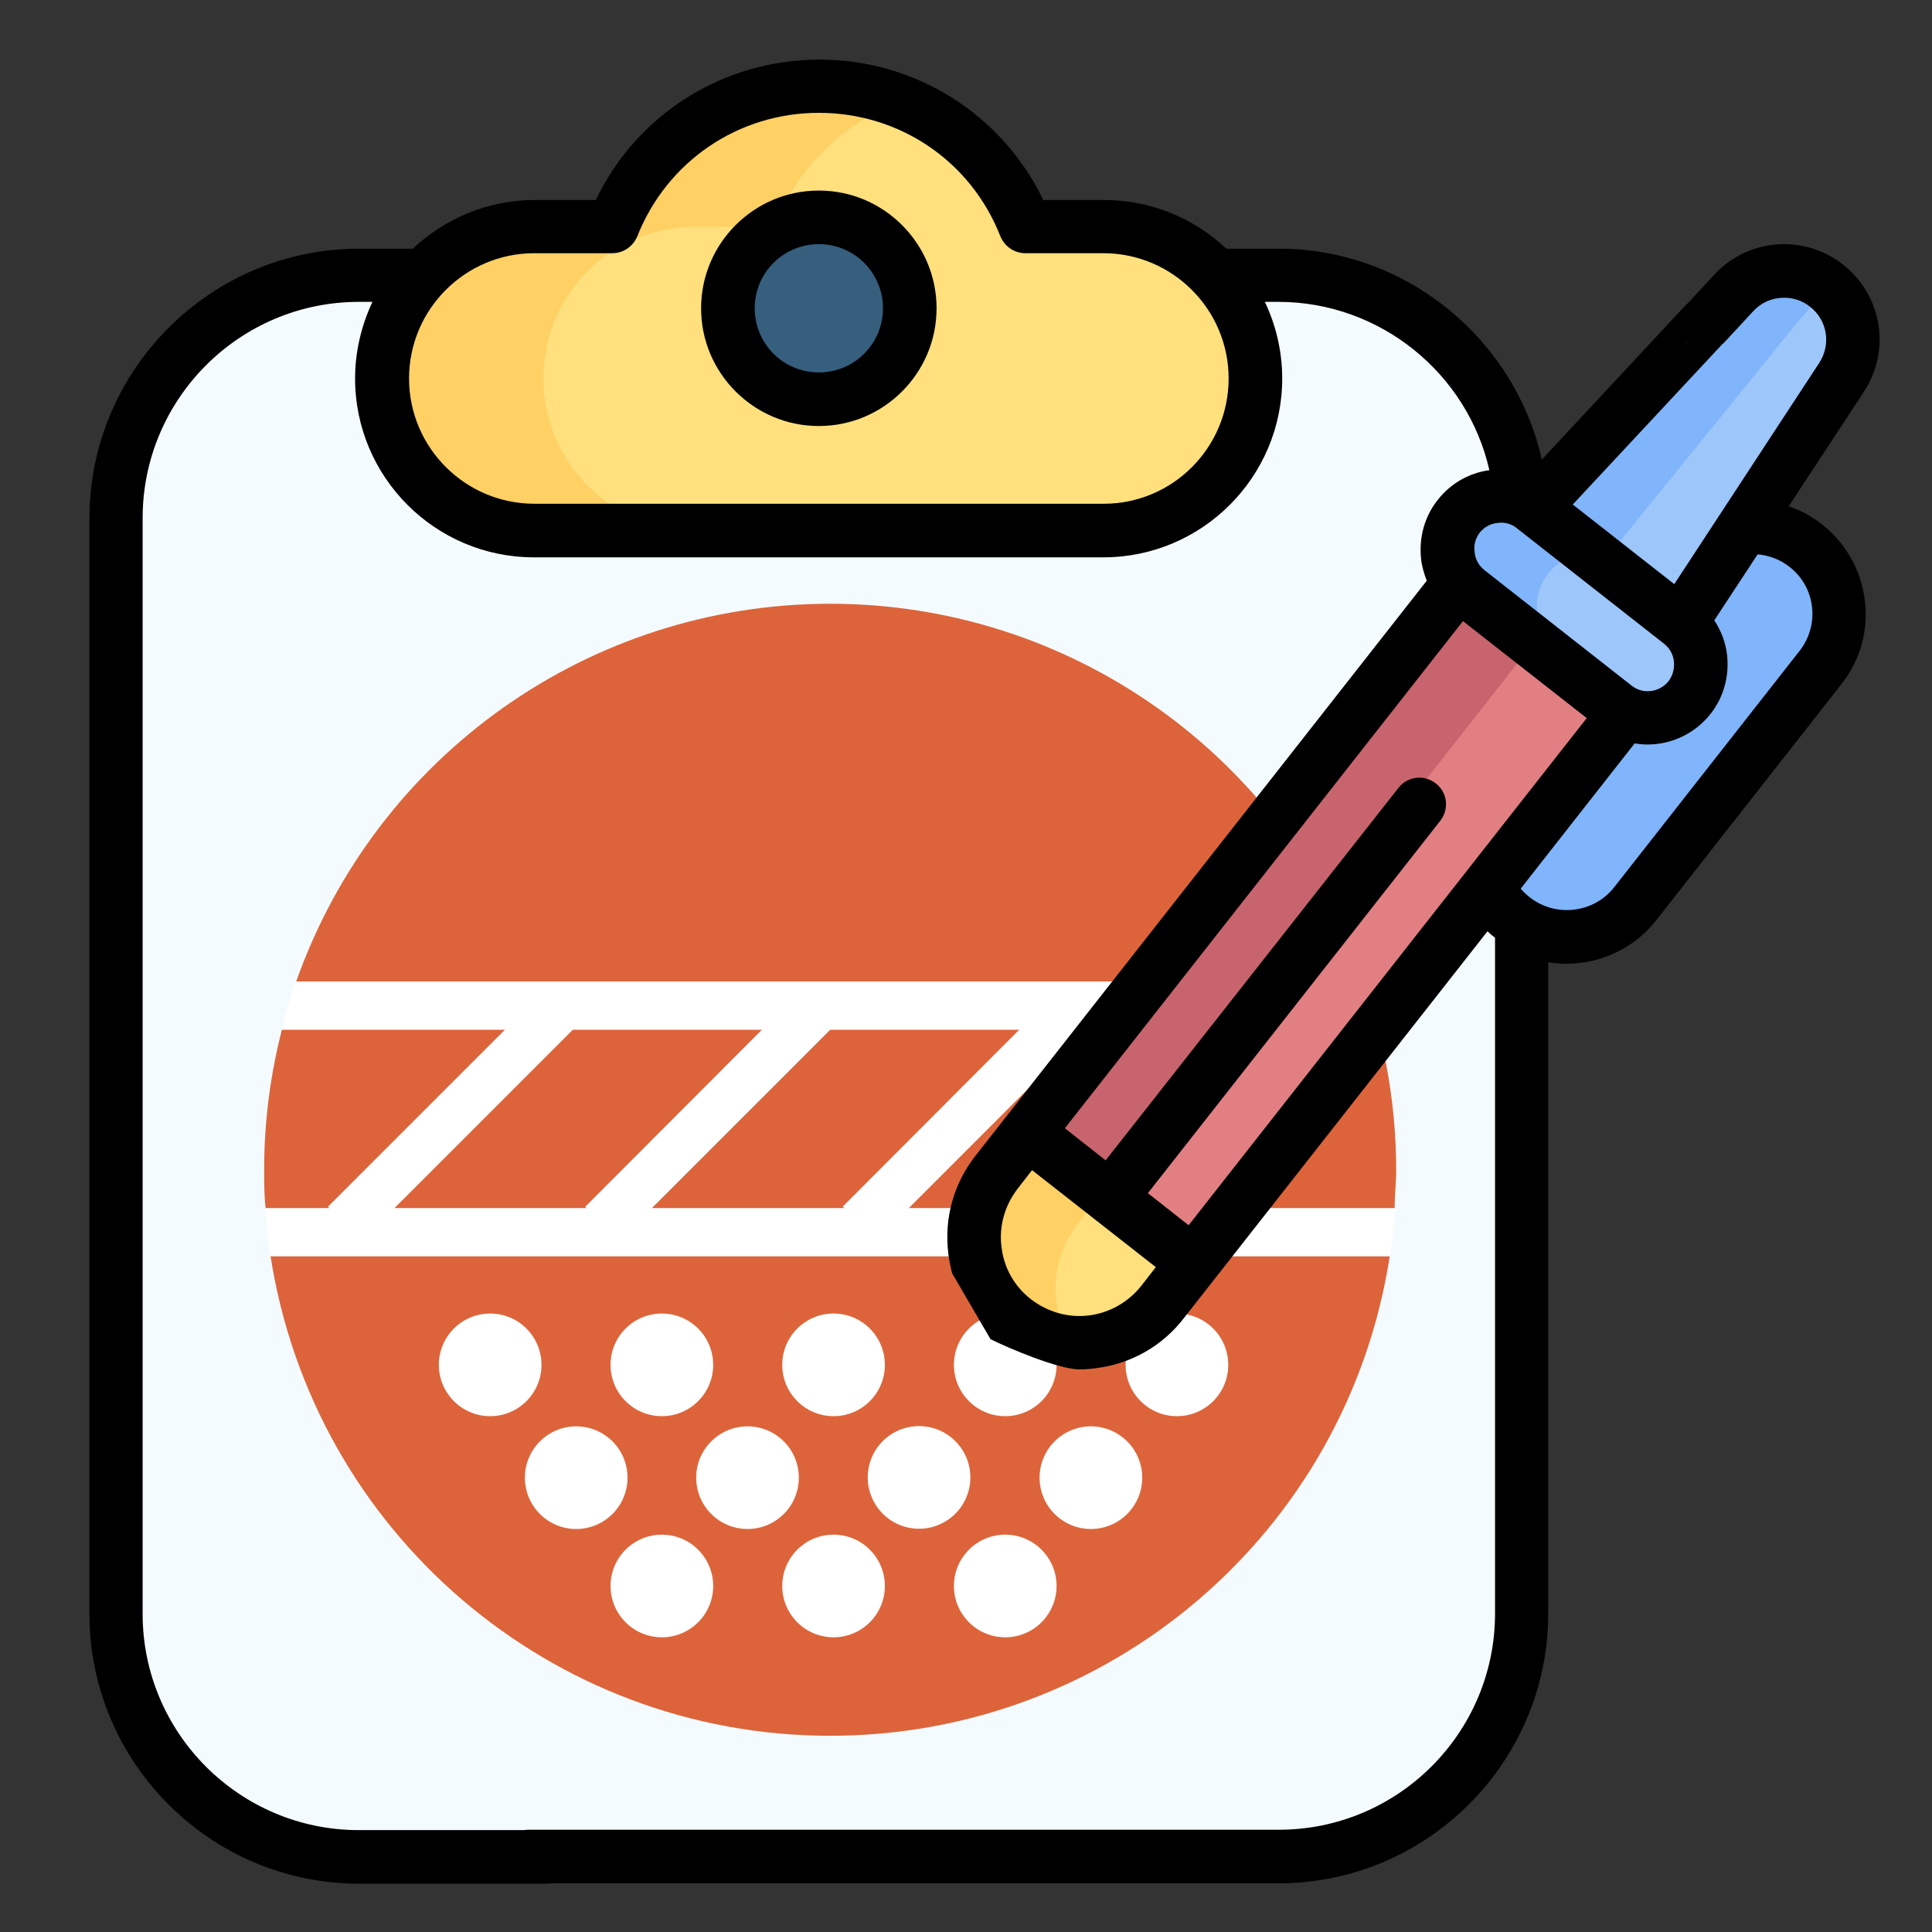 <?xml version="1.0" encoding="utf-8"?>
<!-- Generator: Adobe Illustrator 25.2.1, SVG Export Plug-In . SVG Version: 6.00 Build 0)  -->
<svg version="1.1" id="Capa_1" xmlns="http://www.w3.org/2000/svg" xmlns:xlink="http://www.w3.org/1999/xlink" x="0px" y="0px"
	 viewBox="0 0 512 512" style="enable-background:new 0 0 512 512;" xml:space="preserve">
<rect x="0" y="0" width="512" height="512" fill="#333333" stroke="none"/>
<style type="text/css">
	.st0{fill:#F4FBFF;}
	.st1{fill:#DD643A;}
	.st2{fill:#FFFFFF;}
	.st3{fill:#FFE07D;}
	.st4{fill:#FFD064;}
	.st5{fill:#365E7D;}
	.st6{fill:#80B4FB;}
	.st7{fill:#E27F83;}
	.st8{fill:#C8646D;}
	.st9{fill:#9DC6FB;}
</style>
<g>
	<path class="st0" d="M334.5,493.9H105.5c-38.8,0-70.3-31.5-70.3-70.3V144.9c0-38.8,31.5-70.3,70.3-70.3h228.9
		c38.8,0,70.3,31.5,70.3,70.3v278.6C404.8,462.4,373.3,493.9,334.5,493.9z"/>
	<g id="App">
		<g id="a_x29_-Record-Selection-Copy" transform="translate(-219, -377)">
			<g id="Casing" transform="translate(223, 379)">
				<g id="Asset-4">
					<path id="Path" class="st1" d="M66,308c0,3.5,0,6.9,0.4,10.2h299.2c0-3.4,0.4-6.8,0.4-10.2c0-12.5-1.6-25-4.7-37.1H70.7
						C67.6,283,66,295.4,66,308L66,308z"/>
					<path id="Path_5_" class="st1" d="M216,158c-63.6,0-120.3,40.1-141.5,100.1h282.9C336.3,198.1,279.6,158,216,158z"/>
					<path id="Path_1_" class="st1" d="M216,458c74,0,137-53.9,148.3-127.1H67.7C79.1,404,142,458,216,458z"/>
					<path id="Shape" class="st2" d="M304.9,318.2l47.4-47.4h9c-1.1-4.3-2.4-8.6-3.9-12.7H74.5c-1.5,4.2-2.8,8.4-3.8,12.7h59.2
						l-47,47l0.4,0.4H66.4c0,4.3,0.7,8.6,1.4,12.7h296.5c0.7-4.2,1.1-8.4,1.4-12.7H304.9z M288.1,318.2h-51.3l47.4-47.4h50.2l-47,47
						L288.1,318.2z M219.9,318.2h-51.2l47.4-47.4h50.1l-46.9,47L219.9,318.2z M147.9,270.8H198l-46.9,47l0.4,0.4h-51L147.9,270.8z"
						/>
					<circle id="Oval" class="st2" cx="125.9" cy="359.7" r="13.6"/>
					<circle id="Oval_23_" class="st2" cx="171.4" cy="359.7" r="13.6"/>
					<circle id="Oval_22_" class="st2" cx="216.9" cy="359.7" r="13.6"/>
					<circle id="Oval_21_" class="st2" cx="262.4" cy="359.7" r="13.6"/>
					<circle id="Oval_20_" class="st2" cx="307.9" cy="359.7" r="13.6"/>
					<circle id="Oval_19_" class="st2" cx="148.7" cy="389.6" r="13.6"/>
					<circle id="Oval_18_" class="st2" cx="194.1" cy="389.6" r="13.6"/>
					
						<ellipse id="Oval_17_" transform="matrix(0.16 -0.987 0.987 0.16 -183.313 563.681)" class="st2" cx="239.6" cy="389.6" rx="13.6" ry="13.6"/>
					<circle id="Oval_16_" class="st2" cx="285.1" cy="389.6" r="13.6"/>
					<circle id="Oval_15_" class="st2" cx="171.4" cy="418.3" r="13.6"/>
					<circle id="Oval_14_" class="st2" cx="216.9" cy="418.3" r="13.6"/>
					<circle id="Oval_13_" class="st2" cx="262.4" cy="418.3" r="13.6"/>
				</g>
			</g>
		</g>
	</g>
	<g>
		<g>
			<path class="st3" d="M276.1,60c-8.6-21.8-29.9-37.2-54.7-37.2S175.3,38.2,166.6,60h-20.7c-22.2,0-40.3,18-40.3,40.3
				s18,40.3,40.3,40.3h150.9c22.2,0,40.3-18,40.3-40.3S319.1,60,296.8,60L276.1,60z"/>
			<path class="st4" d="M240.5,26.1c-16.2,5.6-29.2,18.1-35.5,34h-20.7C162,60,144,78,144,100.3c0,11.1,4.5,21.2,11.8,28.5
				c7.3,7.3,17.4,11.8,28.5,11.8h-38.4c-11.1,0-21.2-4.5-28.5-11.8c-7.3-7.3-11.8-17.4-11.8-28.5c0-22.2,18-40.3,40.3-40.3h20.7
				c8.7-21.8,29.9-37.2,54.7-37.2C228.1,22.8,234.5,24,240.5,26.1z"/>
			<circle class="st5" cx="221.4" cy="81.7" r="24.1"/>
		</g>
		<g>
			<path class="st6" d="M405.4,243.4c10,7.8,24.5,6.1,32.3-3.9l49.1-62.6c7.8-10,6.1-24.5-3.9-32.3c-10-7.8-24.5-6.1-32.3,3.9
				l-49.1,62.6C393.6,221.1,395.4,235.5,405.4,243.4z"/>
			<path class="st3" d="M320.5,334.7l-8.2,10.4c-9.5,12.1-27.1,14.2-39.2,4.7c-12.1-9.5-14.2-27.1-4.7-39.2l8.2-10.4l43.8-3.8
				L320.5,334.7z"/>
			<path class="st4" d="M279.9,344.8c0.4,3.5,1.5,6.9,3.2,10.1c-3.5-0.9-6.9-2.6-10-5c-6.1-4.8-9.6-11.5-10.5-18.6
				c-0.8-7.1,1-14.5,5.8-20.6l8.2-10.4l43.8-3.8l0.1,15l-26.6,2.3l-8.2,10.4C280.9,330.3,279.1,337.7,279.9,344.8z"/>
			<path class="st7" d="M438.2,184.7l-117.7,150l-43.9-34.5l117.4-149.7"/>
			<path class="st8" d="M411.5,163.8l-117.7,150l-17.3-13.5l117.4-149.7"/>
			<path class="st9" d="M449.7,165l42.6-65c5.2-7.9,3.5-18.5-4-24.3c-7.5-5.8-18.1-5-24.6,1.9l-53,56.9"/>
			<path class="st6" d="M488.3,75.7c-0.7-0.6-2.5,0.4-4.8,2.3c-2.3,2-5.2,5-8.2,8.7l-48.8,60.2l-15.8-12.4l53-56.9
				c3.2-3.5,7.5-5.4,11.9-5.8C480,71.5,484.6,72.7,488.3,75.7L488.3,75.7z"/>
			<path class="st9" d="M449.7,165l-39-30.6c-6.1-4.8-15-3.7-19.8,2.4c-4.8,6.1-3.7,15,2.4,19.8l39,30.6c6.1,4.8,15,3.7,19.8-2.4
				C456.9,178.7,455.8,169.8,449.7,165z"/>
			<path class="st6" d="M407.4,162.4c0.4,3.6,2.2,7,5.3,9.4l-19.4-15.2c-3.1-2.4-4.9-5.8-5.3-9.4c-0.4-3.6,0.5-7.3,2.9-10.4
				c4.8-6.1,13.7-7.2,19.8-2.4l19.4,15.2c-6.1-4.8-15-3.7-19.8,2.4C407.9,155.1,406.9,158.8,407.4,162.4z"/>
		</g>
	</g>
	<path d="M217,50.5c-17.2,0-31.2,14-31.2,31.2s14,31.2,31.2,31.2s31.2-14,31.2-31.2S234.2,50.5,217,50.5z M217,98.7
		c-9.4,0-17-7.6-17-17s7.6-17,17-17c9.4,0,17,7.6,17,17S226.4,98.7,217,98.7z"/>
	<path d="M262.5,354.9c4.8,2.4,18.1,8,23.5,8c1.4,0,2.8-0.1,4.3-0.3c9.3-1.1,17.6-5.8,23.3-13.1l80.6-102.7c0.6,0.6,1.3,1.2,2,1.7
		v179.1c0,31.6-25.7,57.3-57.3,57.3H140c-3.9,0-7.1,3.2-7.1,7.1s3.2,7.1,7.1,7.1h198.8c39.4,0,71.5-32.1,71.5-71.5V255
		c1.6,0.3,3.3,0.4,4.9,0.4c8.9,0,17.8-4,23.7-11.5l49.1-62.6c5-6.3,7.2-14.2,6.2-22.2c-1-8-5-15.1-11.3-20.1v0
		c-2.7-2.1-5.7-3.8-8.9-4.8l19.9-30.3c7.3-11.1,4.9-25.6-5.5-33.8c-4.4-3.5-10-5.4-15.6-5.4c-7,0-13.7,2.9-18.5,8.1l-7.6,8.2
		c-2.7,2.9-2.5,7.3,0.3,10c2.9,2.7,7.3,2.5,10-0.3l7.6-8.2c2.1-2.3,5-3.6,8.2-3.6c2.5,0,4.9,0.8,6.9,2.4c4.6,3.6,5.6,10,2.4,14.9
		l-38.4,58.6l-26.9-21.1l40.1-43c2.7-2.9-7.1,3-10,0.3c-2.9-2.7,2.3-12.9-0.3-10l-38,40.8c-7.2-32-36-55.9-69.7-55.9h-13.9
		c-8.5-8-19.9-12.9-32.4-12.9h-16.1c-11-22.7-33.8-37.2-59.3-37.2s-48.4,14.4-59.3,37.2h-16.1c-12.5,0-23.9,4.9-32.4,12.9H95.2
		c-39.4,0-71.5,32.1-71.5,71.5v290.3c0,39.4,32.1,71.5,71.5,71.5l49.7,0c3.9,0-3.3-3.2-3.3-7.1s2.3-7.1-1.7-7.1l-44.8,0
		c-31.6,0-57.3-25.7-57.3-57.3V137.3c0-31.6,25.7-57.3,57.3-57.3h3.6c-2.9,6.2-4.6,13.1-4.6,20.3c0,26.1,21.2,47.4,47.4,47.4h150.9
		c26.1,0,47.4-21.2,47.4-47.4c0-7.3-1.7-14.2-4.6-20.3h3.6c27,0,50.1,19,55.9,44.6c-5.2,0.7-10.2,3.4-13.7,7.9
		c-3.5,4.4-5,10-4.4,15.6c0.2,2,0.8,3.9,1.5,5.8L258.5,306.3c-5.8,7.4-8.3,16.5-7.2,25.8c0.2,1.8,0.6,3.6,1,5.3 M292.5,133.5H141.6
		c-18.3,0-33.2-14.9-33.2-33.2s14.9-33.2,33.2-33.2h20.7c2.9,0,5.5-1.8,6.6-4.5c7.9-19.9,26.8-32.7,48.1-32.7
		c21.4,0,40.3,12.8,48.1,32.7c1.1,2.7,3.7,4.5,6.6,4.5h20.7c18.3,0,33.2,14.9,33.2,33.2S310.8,133.5,292.5,133.5z M392.1,141.2
		c1.2-1.5,2.8-2.4,4.7-2.6c0.3,0,0.6-0.1,0.9-0.1c1.6,0,3.1,0.5,4.3,1.5l39,30.6h0c1.5,1.2,2.4,2.8,2.6,4.7c0.2,1.9-0.3,3.7-1.4,5.2
		c-2.4,3-6.8,3.6-9.8,1.2l-39-30.6c-1.5-1.2-2.4-2.8-2.6-4.7C390.5,144.5,391,142.7,392.1,141.2L392.1,141.2z M315,324.7l-10.8-8.5
		l77.5-98.7c2.4-3.1,1.9-7.5-1.2-9.9c-3.1-2.4-7.5-1.9-9.9,1.2L293,307.5l-10.8-8.5l105.5-134.4l32.8,25.7L315,324.7z M288.6,348.6
		c-5.5,0.7-11-0.9-15.4-4.3c-4.4-3.4-7.2-8.4-7.8-13.9c-0.7-5.5,0.9-11,4.3-15.4l3.8-4.9l32.8,25.7l-3.8,4.9
		C299,345.1,294.1,347.9,288.6,348.6z M476.9,172.5l-49.1,62.6c-5.4,6.9-15.5,8.1-22.4,2.7c-0.9-0.7-1.7-1.5-2.4-2.3l30.2-38.5
		c1.1,0.2,2.3,0.3,3.4,0.3c6.3,0,12.5-2.8,16.7-8.1c3.5-4.4,5-10,4.4-15.6c-0.4-3.4-1.6-6.5-3.4-9.2l11.5-17.5
		c3.1,0.3,6,1.4,8.4,3.3c3.4,2.6,5.5,6.4,6,10.6C480.7,165,479.5,169.2,476.9,172.5L476.9,172.5z"/>
</g>
</svg>
